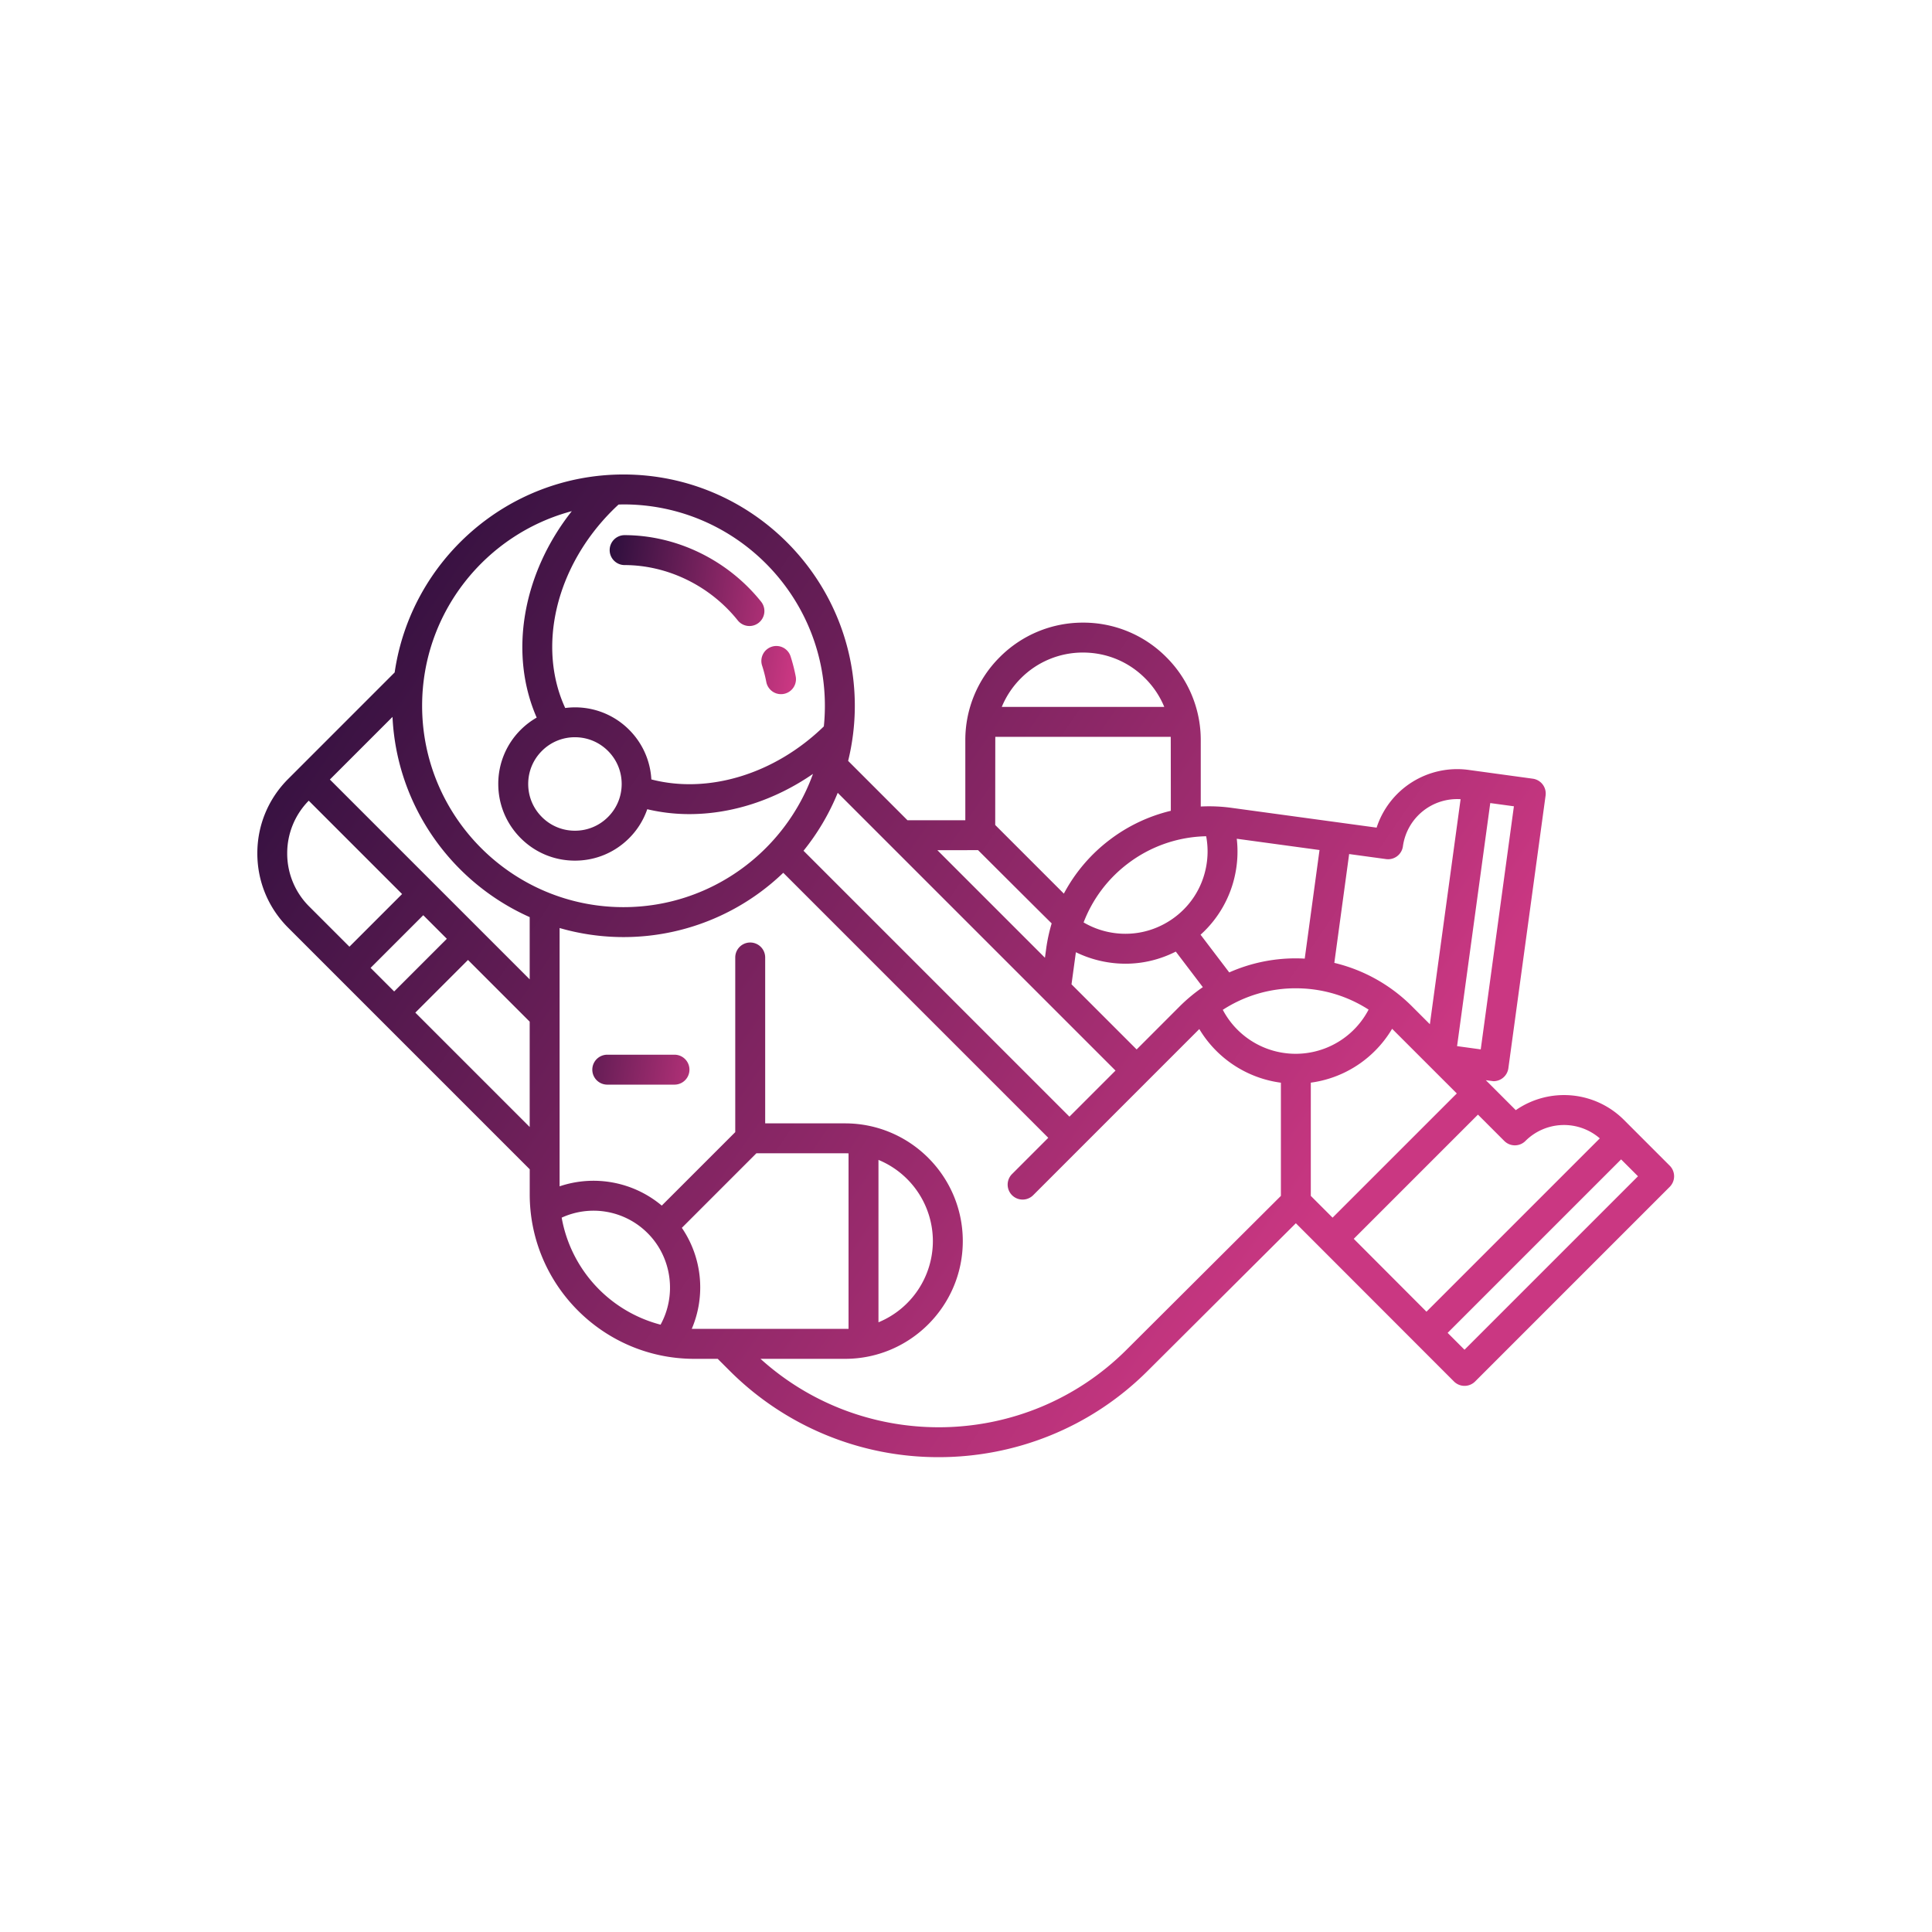 <svg data-v-fde0c5aa="" xmlns="http://www.w3.org/2000/svg" viewBox="0 0 300 300" class="icon"><!----><defs data-v-fde0c5aa=""><!----></defs><rect data-v-fde0c5aa="" x="0" y="0" fill="transparent" width="300px" height="300px" class="logo-background-square"></rect><!----><defs data-v-fde0c5aa=""><linearGradient data-v-fde0c5aa="" gradientTransform="rotate(25)" id="89604ee4-5c0f-45ef-9756-e5f6a160e6a1" x1="0%" y1="0%" x2="100%" y2="0%"><stop data-v-fde0c5aa="" offset="0%" stop-color="#1E0B36" stop-opacity="1"></stop><stop data-v-fde0c5aa="" offset="100%" stop-color="#CA3782" stop-opacity="1"></stop></linearGradient></defs><g data-v-fde0c5aa="" id="ea9b46fc-88b7-41e7-975b-917115daaf8e" fill="url(#89604ee4-5c0f-45ef-9756-e5f6a160e6a1)" stroke="none" transform="matrix(2.75,0,0,2.75,-2490.045,-1500.023)"><path d="M948.502 583.042c.099.305.179.619.239.932a.845.845 0 0 0 1.66-.317 9.456 9.456 0 0 0-.29-1.133.843.843 0 0 0-1.063-.544.844.844 0 0 0-.546 1.062zM939.896 576.524a.845.845 0 0 0 .843.846c2.439.004 4.828 1.172 6.39 3.124a.843.843 0 0 0 1.187.131.845.845 0 0 0 .131-1.188c-1.879-2.348-4.76-3.752-7.706-3.757h-.001a.845.845 0 0 0-.844.844zM943.556 605.017h-3.795a.845.845 0 0 0 0 1.69h3.795a.845.845 0 1 0 0-1.69z"></path><path d="M999.752 611.283l-2.591-2.591a4.783 4.783 0 0 0-6.101-.544l-1.692-1.692c.255.034.427.057.436.057a.847.847 0 0 0 .837-.731l2.102-15.399a.846.846 0 0 0-.723-.951l-3.631-.497a4.783 4.783 0 0 0-5.187 3.26l-8.198-1.118a9.244 9.244 0 0 0-1.732-.074v-3.734a6.598 6.598 0 0 0-1.948-4.702 6.595 6.595 0 0 0-4.7-1.947 6.606 6.606 0 0 0-4.701 1.948 6.599 6.599 0 0 0-1.945 4.701v4.509h-3.267l-3.35-3.351c.245-.998.377-2.04.377-3.112 0-7.201-5.859-13.06-13.06-13.06-6.562 0-12.007 4.865-12.922 11.177l-6.016 6.017c-1.121 1.121-1.739 2.612-1.739 4.198s.618 3.077 1.739 4.198l13.642 13.642v1.413c0 5.123 4.167 9.29 9.289 9.29h1.326l.667.666a16.648 16.648 0 0 0 11.812 4.886c4.277 0 8.557-1.629 11.813-4.886l8.353-8.322 8.927 8.934a.844.844 0 0 0 1.195 0l10.989-10.99a.846.846 0 0 0-.001-1.195zm-20.266 1.706v-6.394a6.297 6.297 0 0 0 3.622-1.794 6.31 6.31 0 0 0 .969-1.247l3.652 3.651-7.014 7.013-1.229-1.229zm-9.834-8.269l-3.678-3.678.244-1.788.004-.023a6.398 6.398 0 0 0 2.802.648c.986 0 1.953-.235 2.839-.684l1.526 2.008a9.355 9.355 0 0 0-1.317 1.095l-2.42 2.422zm3.926-12.038a4.636 4.636 0 0 1-.009 1.757c-.239 1.218-.938 2.269-1.968 2.96s-2.268.941-3.485.702a4.633 4.633 0 0 1-1.459-.553 7.553 7.553 0 0 1 2.493-3.319 7.544 7.544 0 0 1 4.428-1.547zm5.064 6.895a9.253 9.253 0 0 0-3.762.794l-1.619-2.129a6.29 6.29 0 0 0 1.967-3.477 6.308 6.308 0 0 0 .077-1.942l4.673.637-.835 6.132a9.249 9.249 0 0 0-.501-.015zm0 1.69c1.479 0 2.893.422 4.107 1.204a4.648 4.648 0 0 1-8.232.012 7.541 7.541 0 0 1 4.125-1.216zm10.439 3.449l-1.336-.183 1.874-13.725 1.335.182-1.873 13.726zm-5.345-10.744a.844.844 0 0 0 .951-.723 3.09 3.09 0 0 1 3.257-2.659l-1.735 12.706-.999-.999a9.233 9.233 0 0 0-4.396-2.465l.837-6.145 2.085.285zm-15.607-1.088a9.26 9.26 0 0 0-2.587 3.038l-3.876-3.876s.003-4.91.005-4.976h9.906c.003.066.005 4.175.005 4.175a9.257 9.257 0 0 0-3.453 1.639zm-1.506-10.575c1.327 0 2.571.515 3.506 1.452a4.926 4.926 0 0 1 1.083 1.619h-9.176a4.946 4.946 0 0 1 1.081-1.619 4.93 4.93 0 0 1 3.506-1.452zm-5.925 11.158s4.115 4.106 4.156 4.135a9.492 9.492 0 0 0-.31 1.424l-.07.517-6.075-6.075 2.299-.001zm7.76 12.447l-2.601 2.601-15.015-15.014a13.027 13.027 0 0 0 1.931-3.271l15.685 15.684zm-16.41-20.6c0 .394-.02.782-.059 1.165-2.771 2.692-6.513 3.83-9.739 2.994a4.294 4.294 0 0 0-1.255-2.803 4.3 4.3 0 0 0-3.609-1.229c-1.59-3.45-.545-7.947 2.662-11.154.119-.119.235-.229.35-.335.093-.002.186-.007.28-.007 6.269-.001 11.37 5.1 11.37 11.369zm-14.113 1.777c.705 0 1.367.275 1.866.773.499.499.773 1.161.773 1.866s-.274 1.368-.773 1.866a2.62 2.62 0 0 1-1.866.773 2.618 2.618 0 0 1-1.866-.773c-.499-.498-.773-1.161-.773-1.866s.274-1.368.773-1.866a2.62 2.62 0 0 1 1.866-.773zm-.178-12.765c-2.784 3.527-3.566 8.032-1.982 11.656a4.349 4.349 0 0 0-.901.688 4.296 4.296 0 0 0-1.268 3.06c0 1.156.451 2.243 1.268 3.061s1.904 1.268 3.061 1.268c1.156 0 2.243-.45 3.06-1.268a4.287 4.287 0 0 0 1.023-1.635 10.3 10.3 0 0 0 2.378.276c2.387 0 4.839-.792 6.98-2.271-1.58 4.383-5.779 7.524-10.699 7.524-6.27 0-11.371-5.101-11.371-11.371.001-5.259 3.592-9.695 8.451-10.988zm-2.377 26.436l-11.283-11.283 3.536-3.536c.24 5.047 3.36 9.35 7.747 11.305v3.514zm-8.984-.648l2.974-2.974 1.332 1.332-2.974 2.974-1.332-1.332zm-4.708-6.467a4.22 4.22 0 0 1 1.216-2.973l5.271 5.271-2.974 2.974-2.269-2.269a4.217 4.217 0 0 1-1.244-3.003zm7.234 8.994l2.974-2.974 3.484 3.484v5.948l-6.458-6.458zm8.264 11.577a4.314 4.314 0 0 1 4.857.879c1.368 1.368 1.641 3.503.727 5.164a7.627 7.627 0 0 1-5.584-6.043zm7.346 6.279a5.972 5.972 0 0 0-.56-5.704l4.209-4.21h5.005c.066 0 .132.002.198.005v9.908c-.065.002-8.806.002-8.852.001zm13.614-4.955a4.967 4.967 0 0 1-3.072 4.585v-9.17a4.967 4.967 0 0 1 3.072 4.585zm10.949 6.12c-5.674 5.674-14.795 5.85-20.682.528h4.774c3.666 0 6.648-2.982 6.648-6.648s-2.982-6.648-6.648-6.648h-4.51v-9.367a.845.845 0 1 0-1.69 0v9.862l-4.149 4.148a6 6 0 0 0-5.769-1.088v-14.585a13.01 13.01 0 0 0 12.629-3.119l14.964 14.964-2.046 2.047a.844.844 0 1 0 1.194 1.194l9.38-9.381a6.34 6.34 0 0 0 4.607 3.029v6.391l-8.702 8.673zm12.816-6.249l7.013-7.013 1.487 1.487c.33.33.864.33 1.194 0a3.085 3.085 0 0 1 4.199-.146l-9.787 9.787-4.106-4.115zm6.254 6.263l-.953-.953 9.795-9.795.953.953-9.795 9.795z"></path></g><!----></svg>